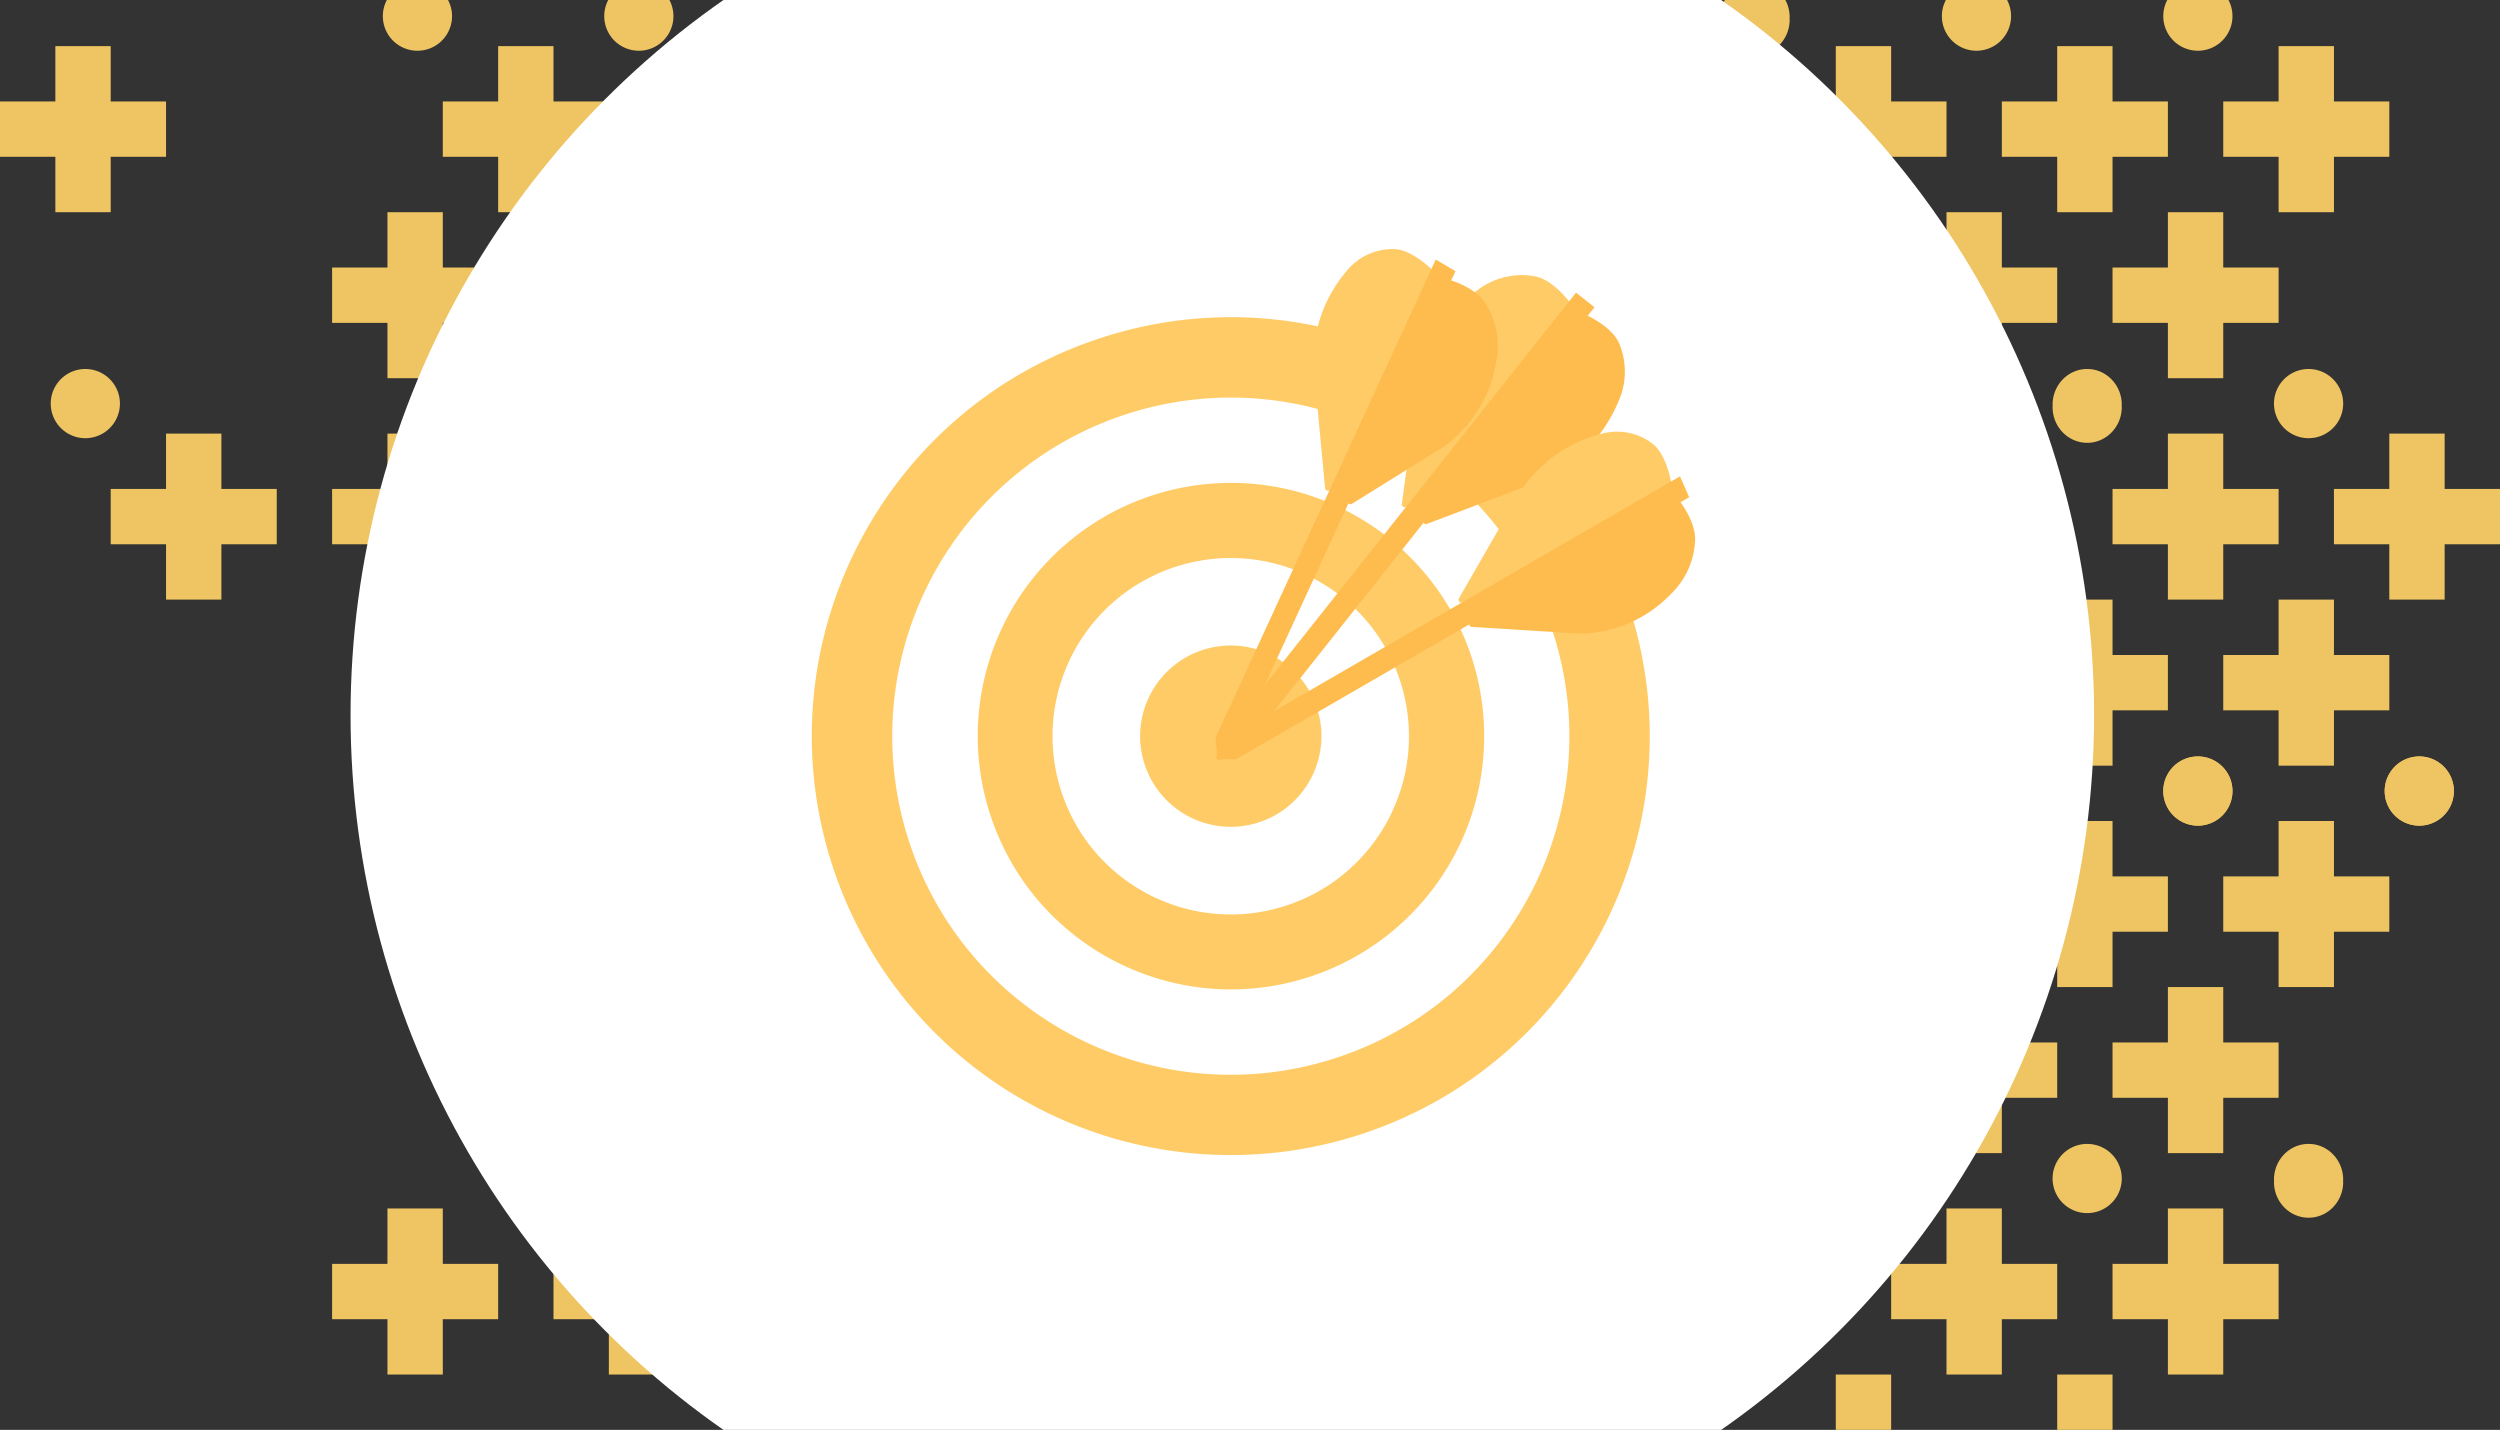 <svg width="542" height="310" viewBox="0 0 542 310" xmlns="http://www.w3.org/2000/svg"><rect x="0" y="0" width="542" height="310" fill="#333333" stroke="none"/><title>plansMarquee</title><g fill="none" fill-rule="evenodd"><g fill="#EEC562"><path d="M90.5-4a7.5 7.5 0 1 0 0 15 7.5 7.5 0 0 0 0-15M138.5-4a7.5 7.5 0 1 0 0 15 7.5 7.5 0 0 0 0-15M96 82V70h12V58H96V46H84v12H72v12h12v12h12zM120 46V34h12V22h-12V10h-12v12H96v12h12v12h12zM96 130v-12h12v-12H96V94H84v12H72v12h12v12h12zM18.5 80a7.5 7.5 0 1 0 0 15 7.5 7.5 0 0 0 0-15M12 46h12V34h12V22H24V10H12v12H0v12h12v12zM48 130v-12h12v-12H48V94H36v12H24v12h12v12h12zM380.5 12c4.142 0 7.5-3.466 7.5-7.742 0-.09-.022-.17-.026-.258.004-.087.026-.17.026-.258C388-.534 384.642-4 380.5-4c-4.142 0-7.5 3.466-7.5 7.742 0 .09.022.17.026.258-.004.087-.026.17-.026.258 0 4.276 3.358 7.742 7.5 7.742M428.5-4a7.5 7.5 0 1 0 0 15 7.5 7.5 0 0 0 0-15M476.5-4a7.5 7.5 0 1 0 0 15 7.5 7.5 0 0 0 0-15M482 82V70h12V58h-12V46h-12v12h-12v12h12v12h12zM434 82V70h12V58h-12V46h-12v12h-12v12h12v12h12zM458 46V34h12V22h-12V10h-12v12h-12v12h12v12h12zM452.5 96c4.142 0 7.5-3.466 7.5-7.742 0-.09-.022-.17-.026-.258.004-.087.026-.17.026-.258 0-4.276-3.358-7.742-7.5-7.742-4.142 0-7.5 3.466-7.5 7.742 0 .09.022.17.026.258-.004.087-.026.17-.026.258 0 4.276 3.358 7.742 7.5 7.742M476.5 164a7.5 7.5 0 1 0 0 15 7.5 7.5 0 0 0 0-15M482 130v-12h12v-12h-12V94h-12v12h-12v12h12v12h12zM470 154v-12h-12v-12h-12v12h-12v12h12v12h12v-12h12zM500.5 95a7.5 7.5 0 1 0 0-15 7.5 7.5 0 0 0 0 15M506 46V34h12V22h-12V10h-12v12h-12v12h12v12h12zM518 154v-12h-12v-12h-12v12h-12v12h12v12h12v-12h12zM530 130v-12h12v-12h-12V94h-12v12h-12v12h12v12h12zM524.5 164a7.5 7.5 0 1 0 0 15 7.5 7.5 0 0 0 0-15M410 46V34h12V22h-12V10h-12v12h-12v12h12v12h12zM144 298v-12h12v-12h-12v-12h-12v12h-12v12h12v12h12zM96 298v-12h12v-12H96v-12H84v12H72v12h12v12h12z"/><path d="M476.5 164a7.5 7.5 0 1 0 0 15 7.5 7.5 0 0 0 0-15M524.5 164a7.5 7.5 0 1 0 0 15 7.5 7.5 0 0 0 0-15M482 250v-12h12v-12h-12v-12h-12v12h-12v12h12v12h12zM506 214v-12h12v-12h-12v-12h-12v12h-12v12h12v12h12zM500.5 264c4.142 0 7.5-3.466 7.5-7.742 0-.09-.022-.17-.026-.258.004-.087.026-.17.026-.258 0-4.276-3.358-7.742-7.5-7.742-4.142 0-7.5 3.466-7.5 7.742 0 .09.022.17.026.258-.004.087-.026.17-.026.258 0 4.276 3.358 7.742 7.5 7.742M482 298v-12h12v-12h-12v-12h-12v12h-12v12h12v12h12zM452.5 263a7.5 7.5 0 1 0 0-15 7.5 7.5 0 0 0 0 15M458 214v-12h12v-12h-12v-12h-12v12h-12v12h12v12h12zM422 226h-12v12h12v12h12v-12h12v-12h-12v-12h-12v12zM470 322v-12h-12v-12h-12v12h-12v12h12v12h12v-12h12zM422 322v-12h-12v-12h-12v12h-12v12h12v12h12v-12h12zM434 298v-12h12v-12h-12v-12h-12v12h-12v12h12v12h12z"/></g><circle fill="#FFF" cx="265" cy="155" r="189"/><path d="M289.25 229.48c28.265-9.068 48.284-34.27 50.723-63.852 2.44-29.584-13.184-57.723-39.582-71.297-26.397-13.573-58.373-9.908-81.016 9.287-22.643 19.194-31.493 50.14-22.424 78.403a73.38 73.38 0 0 0 92.3 47.46zm-39.18-122.15c21.147-6.788 44.3-.166 58.66 16.777s17.098 40.87 6.935 60.618c-10.164 19.748-31.224 31.427-53.358 29.59-22.134-1.838-40.98-16.83-47.747-37.985-9.238-28.86 6.657-59.744 35.51-69z" fill="#FFF"/><path d="M278.63 196.39c20.313-6.517 31.498-28.265 24.984-48.578-6.513-20.314-28.26-31.503-48.574-24.992-20.315 6.51-31.507 28.254-25 48.57a38.62 38.62 0 0 0 48.59 25zm-17.8-55.49c10.335-3.31 21.396 2.385 24.706 12.72 3.31 10.335-2.384 21.396-12.718 24.707-10.335 3.31-21.397-2.383-24.708-12.717a19.64 19.64 0 0 1 12.72-24.72v.01z" fill="#FFF"/><path d="M272.84 178.31c10.33-3.318 16.018-14.382 12.702-24.714-3.316-10.332-14.38-16.02-24.712-12.706-10.333 3.315-16.023 14.377-12.71 24.71a19.64 19.64 0 0 0 24.72 12.71z" fill="#FFCB66"/><path d="M283.6 211.88c21.154-6.767 36.147-25.613 37.985-47.747 1.837-22.134-9.842-43.194-29.59-53.358-19.748-10.163-43.675-7.426-60.618 6.934-16.943 14.36-23.565 37.513-16.777 58.66 9.256 28.853 40.14 44.748 69 35.51zm-28.56-89.05c20.317-6.51 42.064 4.684 48.574 25 6.51 20.316-4.682 42.064-24.998 48.575-20.316 6.51-42.064-4.68-48.576-24.995a38.62 38.62 0 0 1 25-48.59v.01z" fill="#FFCB66"/><path d="M294.57 246.07c47.755-15.32 74.05-66.454 58.73-114.21-15.32-47.755-66.454-74.05-114.21-58.73s-74.05 66.454-58.73 114.21a90.79 90.79 0 0 0 114.21 58.73zM244.42 89.72c38.595-12.378 79.918 8.875 92.296 47.47 12.38 38.595-8.873 79.918-47.468 92.297-38.595 12.38-79.918-8.872-92.298-47.467a73.39 73.39 0 0 1 47.47-92.3z" fill="#FFCB66"/><path d="M340.29 65.49l-34.9 44c-.22.33-.605.51-1 .47a.61.61 0 0 1-.46-.77l3.53-26.08a32.14 32.14 0 0 1 12.6-20 15.81 15.81 0 0 1 12.52-3.24c4.05.63 7.71 5.62 7.71 5.62z" fill="#FFCB66"/><path d="M343.72 68.23l-34.9 43.94a1.13 1.13 0 0 0-.21 1.11.62.62 0 0 0 .84.27l24.61-9.34a32.19 32.19 0 0 0 16.66-16.82 15.81 15.81 0 0 0 .32-12.94c-1.62-3.79-7.32-6.22-7.32-6.22z" fill="#FEBC4E"/><path d="M265.31 159.71l-.62 5.08 4.62-1.9 76.38-96.28-4.01-3.17-76.37 96.27z" fill="#FEBC4E"/><path d="M266.62 163.26l76.71-97.47 1.16.59-75.72 95.95-2.15.93z" fill="#FEBC4E"/><path d="M310.47 58.45l-21.83 47.35a.88.88 0 0 1-.79.6.65.65 0 0 1-.58-.68L284.85 80a29.66 29.66 0 0 1 7-21.12 12.83 12.83 0 0 1 10.52-4.87c3.76.13 8.1 4.44 8.1 4.44z" fill="#FFCB66"/><path d="M314.14 60.63l-21.83 47.33a1.17 1.17 0 0 0 0 1.11.56.56 0 0 0 .81.14l20-12.44a28.15 28.15 0 0 0 11.3-18.59 17 17 0 0 0-2.48-12.56c-2.22-3.43-7.8-4.99-7.8-4.99z" fill="#FEBC4E"/><path d="M263.51 159.97l.53 5 3.73-2.47 47.77-103.71-4.27-2.52-47.76 103.7z" fill="#FEBC4E"/><path d="M265.44 163.23l47.81-104.91 1.17.41-47.26 103.29-1.72 1.21z" fill="#FEBC4E"/><path d="M362.32 104.58l-44.89 25.93a.86.86 0 0 1-1 0 .65.65 0 0 1-.08-.89l12.86-22.36a29.49 29.49 0 0 1 17.81-13.16 12.62 12.62 0 0 1 11.29 2.12c3 2.33 4.01 8.36 4.01 8.36z" fill="#FFCB66"/><path d="M364.03 108.48l-44.88 25.91a1.18 1.18 0 0 0-.6.93.56.56 0 0 0 .57.59l23.32 1.46a27.86 27.86 0 0 0 19.82-8.6 17.08 17.08 0 0 0 5.24-11.67c.16-4.1-3.47-8.62-3.47-8.62z" fill="#FEBC4E"/><path d="M265.97 160.1l-2.46 4.39 4.44.14 98.27-56.83-2-4.53-98.25 56.83z" fill="#FEBC4E"/><path d="M265.65 163.88l99-57.79.7 1.01-97.62 56.79-2.08-.01z" fill="#FEBC4E"/></g></svg>